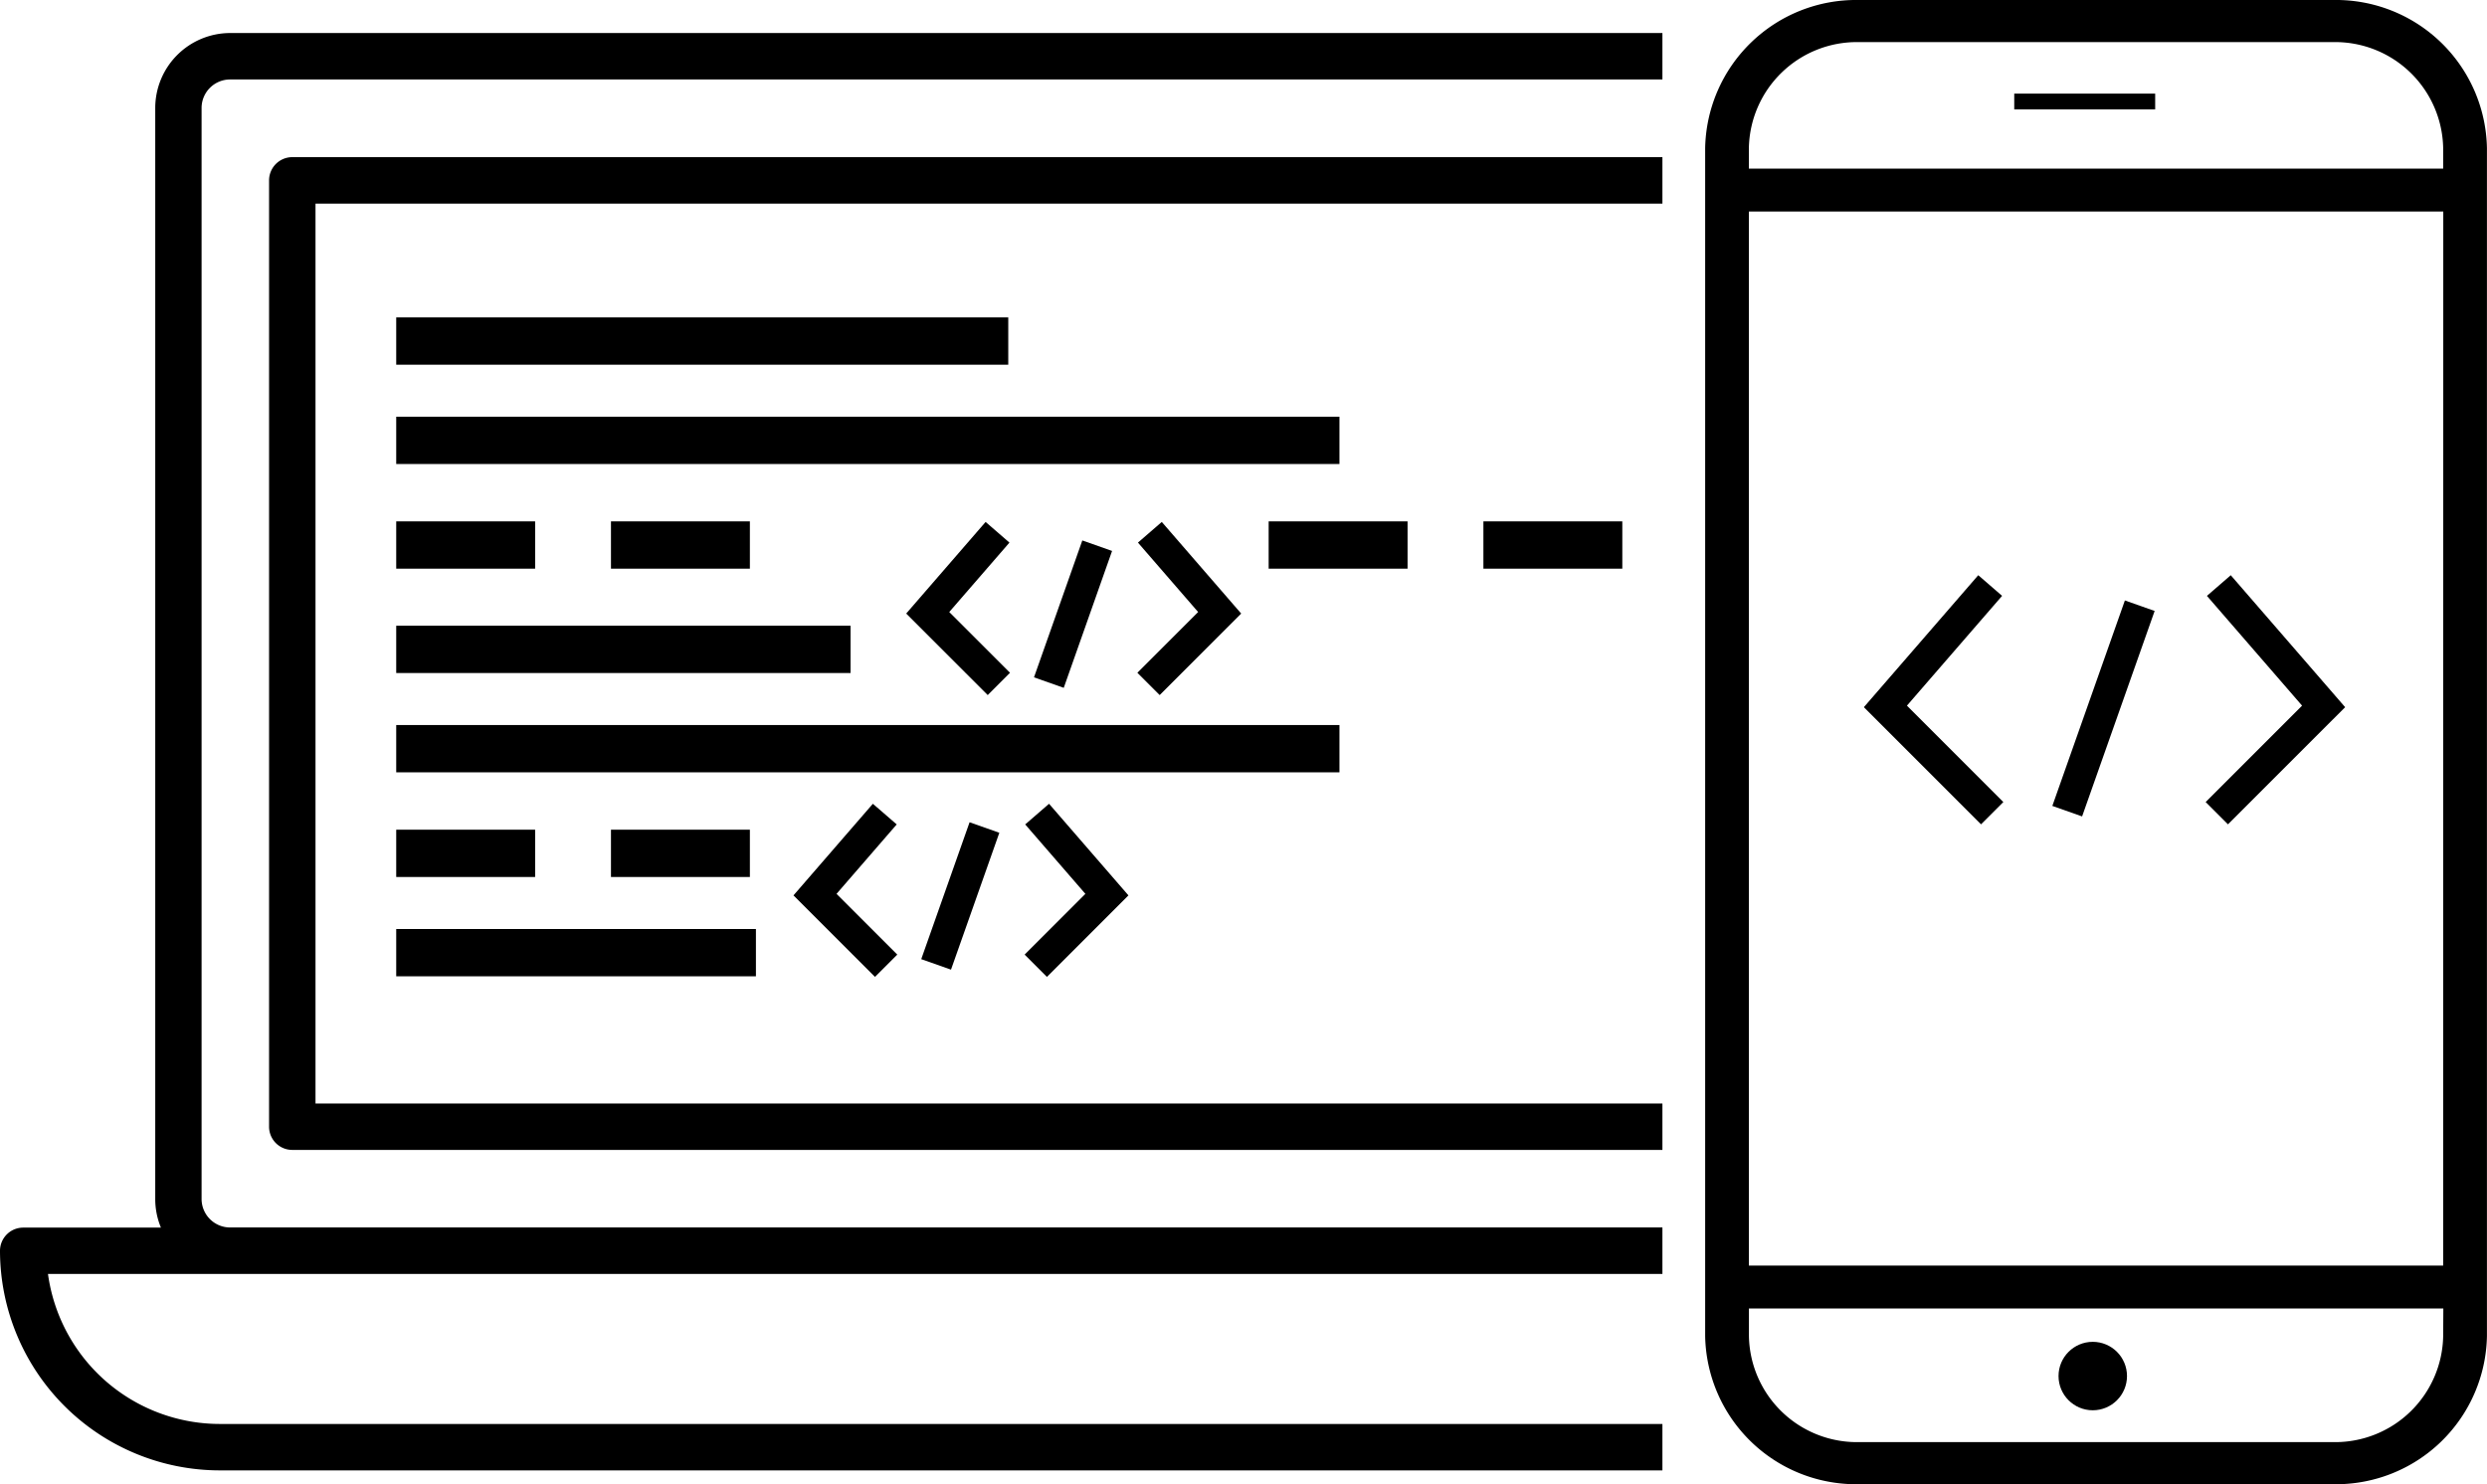 <svg xmlns="http://www.w3.org/2000/svg" width="174.953" height="104.428" viewBox="0 0 174.953 104.428">
  <g id="Group_492" data-name="Group 492" transform="translate(-645.961 184.927)">
    <g id="Group_479" data-name="Group 479" transform="translate(765.914 -184.927)">
      <path id="Path_14311" data-name="Path 14311" d="M798.3-184.927H764.862a10.62,10.62,0,0,0-10.779,10.43v83.569A10.621,10.621,0,0,0,764.862-80.5H798.3a10.621,10.621,0,0,0,10.779-10.43V-174.5A10.62,10.62,0,0,0,798.3-184.927Zm7.7,94a7.6,7.6,0,0,1-7.7,7.465H764.862a7.6,7.6,0,0,1-7.7-7.465v-1.936h48.849Zm0-4.957H757.158v-74.16h48.849Zm0-77.181H757.158V-174.5a7.6,7.6,0,0,1,7.7-7.465H798.3a7.6,7.6,0,0,1,7.7,7.465Z" transform="translate(-754.083 184.927)"/>
    </g>
    <path id="Path_14312" data-name="Path 14312" d="M647.6-98.783h9.682a5.2,5.2,0,0,1-.4-2V-177.56a5.279,5.279,0,0,1,5.273-5.272H762.907v3.267H662.149a2.007,2.007,0,0,0-2.007,2v76.772a2.007,2.007,0,0,0,2.007,2H762.907v3.267H649.336a12.211,12.211,0,0,0,12.085,10.558H762.907v3.266H661.423a15.476,15.476,0,0,1-15.462-15.458v0A1.633,1.633,0,0,1,647.6-98.783Z" transform="translate(0 0.229)"/>
    <path id="Path_14313" data-name="Path 14313" d="M664.656-174.961H761.04v3.269H666.289v63.315H761.04v3.265H664.656a1.634,1.634,0,0,1-1.634-1.634v-66.582h0A1.635,1.635,0,0,1,664.656-174.961Z" transform="translate(1.867 1.091)"/>
    <circle id="Ellipse_811" data-name="Ellipse 811" cx="2.408" cy="2.408" r="2.408" transform="translate(790.773 -90.518)"/>
    <rect id="Rectangle_198" data-name="Rectangle 198" width="9.914" height="1.109" transform="translate(787.657 -178.34)"/>
    <rect id="Rectangle_199" data-name="Rectangle 199" width="43.055" height="3.328" transform="translate(673.834 -162.595)"/>
    <rect id="Rectangle_200" data-name="Rectangle 200" width="9.772" height="3.328" transform="translate(673.834 -148.244)"/>
    <rect id="Rectangle_201" data-name="Rectangle 201" width="9.772" height="3.328" transform="translate(688.941 -148.244)"/>
    <rect id="Rectangle_202" data-name="Rectangle 202" width="9.772" height="3.328" transform="translate(735.207 -148.244)"/>
    <rect id="Rectangle_203" data-name="Rectangle 203" width="9.772" height="3.328" transform="translate(750.314 -148.244)"/>
    <rect id="Rectangle_204" data-name="Rectangle 204" width="66.353" height="3.328" transform="translate(673.834 -155.608)"/>
    <rect id="Rectangle_205" data-name="Rectangle 205" width="31.961" height="3.328" transform="translate(673.834 -140.902)"/>
    <rect id="Rectangle_206" data-name="Rectangle 206" width="25.304" height="3.328" transform="translate(673.834 -119.564)"/>
    <rect id="Rectangle_207" data-name="Rectangle 207" width="9.772" height="3.328" transform="translate(673.834 -126.551)"/>
    <rect id="Rectangle_208" data-name="Rectangle 208" width="9.772" height="3.328" transform="translate(688.941 -126.551)"/>
    <rect id="Rectangle_209" data-name="Rectangle 209" width="66.353" height="3.328" transform="translate(673.834 -133.915)"/>
    <path id="Path_14314" data-name="Path 14314" d="M709.156-139.645l-5.735-5.735,5.586-6.446,1.677,1.453-4.234,4.885,4.274,4.274Z" transform="translate(6.288 3.622)"/>
    <path id="Path_14315" data-name="Path 14315" d="M719.649-139.645l-1.569-1.569,4.274-4.274-4.234-4.885,1.677-1.453,5.586,6.446Z" transform="translate(7.892 3.622)"/>
    <rect id="Rectangle_210" data-name="Rectangle 210" width="10.214" height="2.22" transform="translate(718.699 -137.271) rotate(-70.557)"/>
    <path id="Path_14316" data-name="Path 14316" d="M772.388-130.92l-8.243-8.243,8.047-9.285,1.677,1.453-6.694,7.724,6.782,6.782Z" transform="translate(12.933 3.992)"/>
    <path id="Path_14317" data-name="Path 14317" d="M787.388-130.92l-1.569-1.569,6.782-6.782-6.694-7.724,1.677-1.453,8.047,9.285Z" transform="translate(15.304 3.992)"/>
    <rect id="Rectangle_211" data-name="Rectangle 211" width="15.331" height="2.22" transform="translate(790.337 -128.224) rotate(-70.557)"/>
    <path id="Path_14318" data-name="Path 14318" d="M702.008-121.772l-5.735-5.735,5.585-6.446,1.677,1.453-4.233,4.885,4.274,4.274Z" transform="translate(5.506 5.578)"/>
    <path id="Path_14319" data-name="Path 14319" d="M712.5-121.772l-1.569-1.569,4.274-4.274-4.234-4.885,1.677-1.453,5.586,6.446Z" transform="translate(7.11 5.578)"/>
    <rect id="Rectangle_212" data-name="Rectangle 212" width="10.213" height="2.22" transform="translate(710.768 -117.443) rotate(-70.557)"/>
  </g>
</svg>
